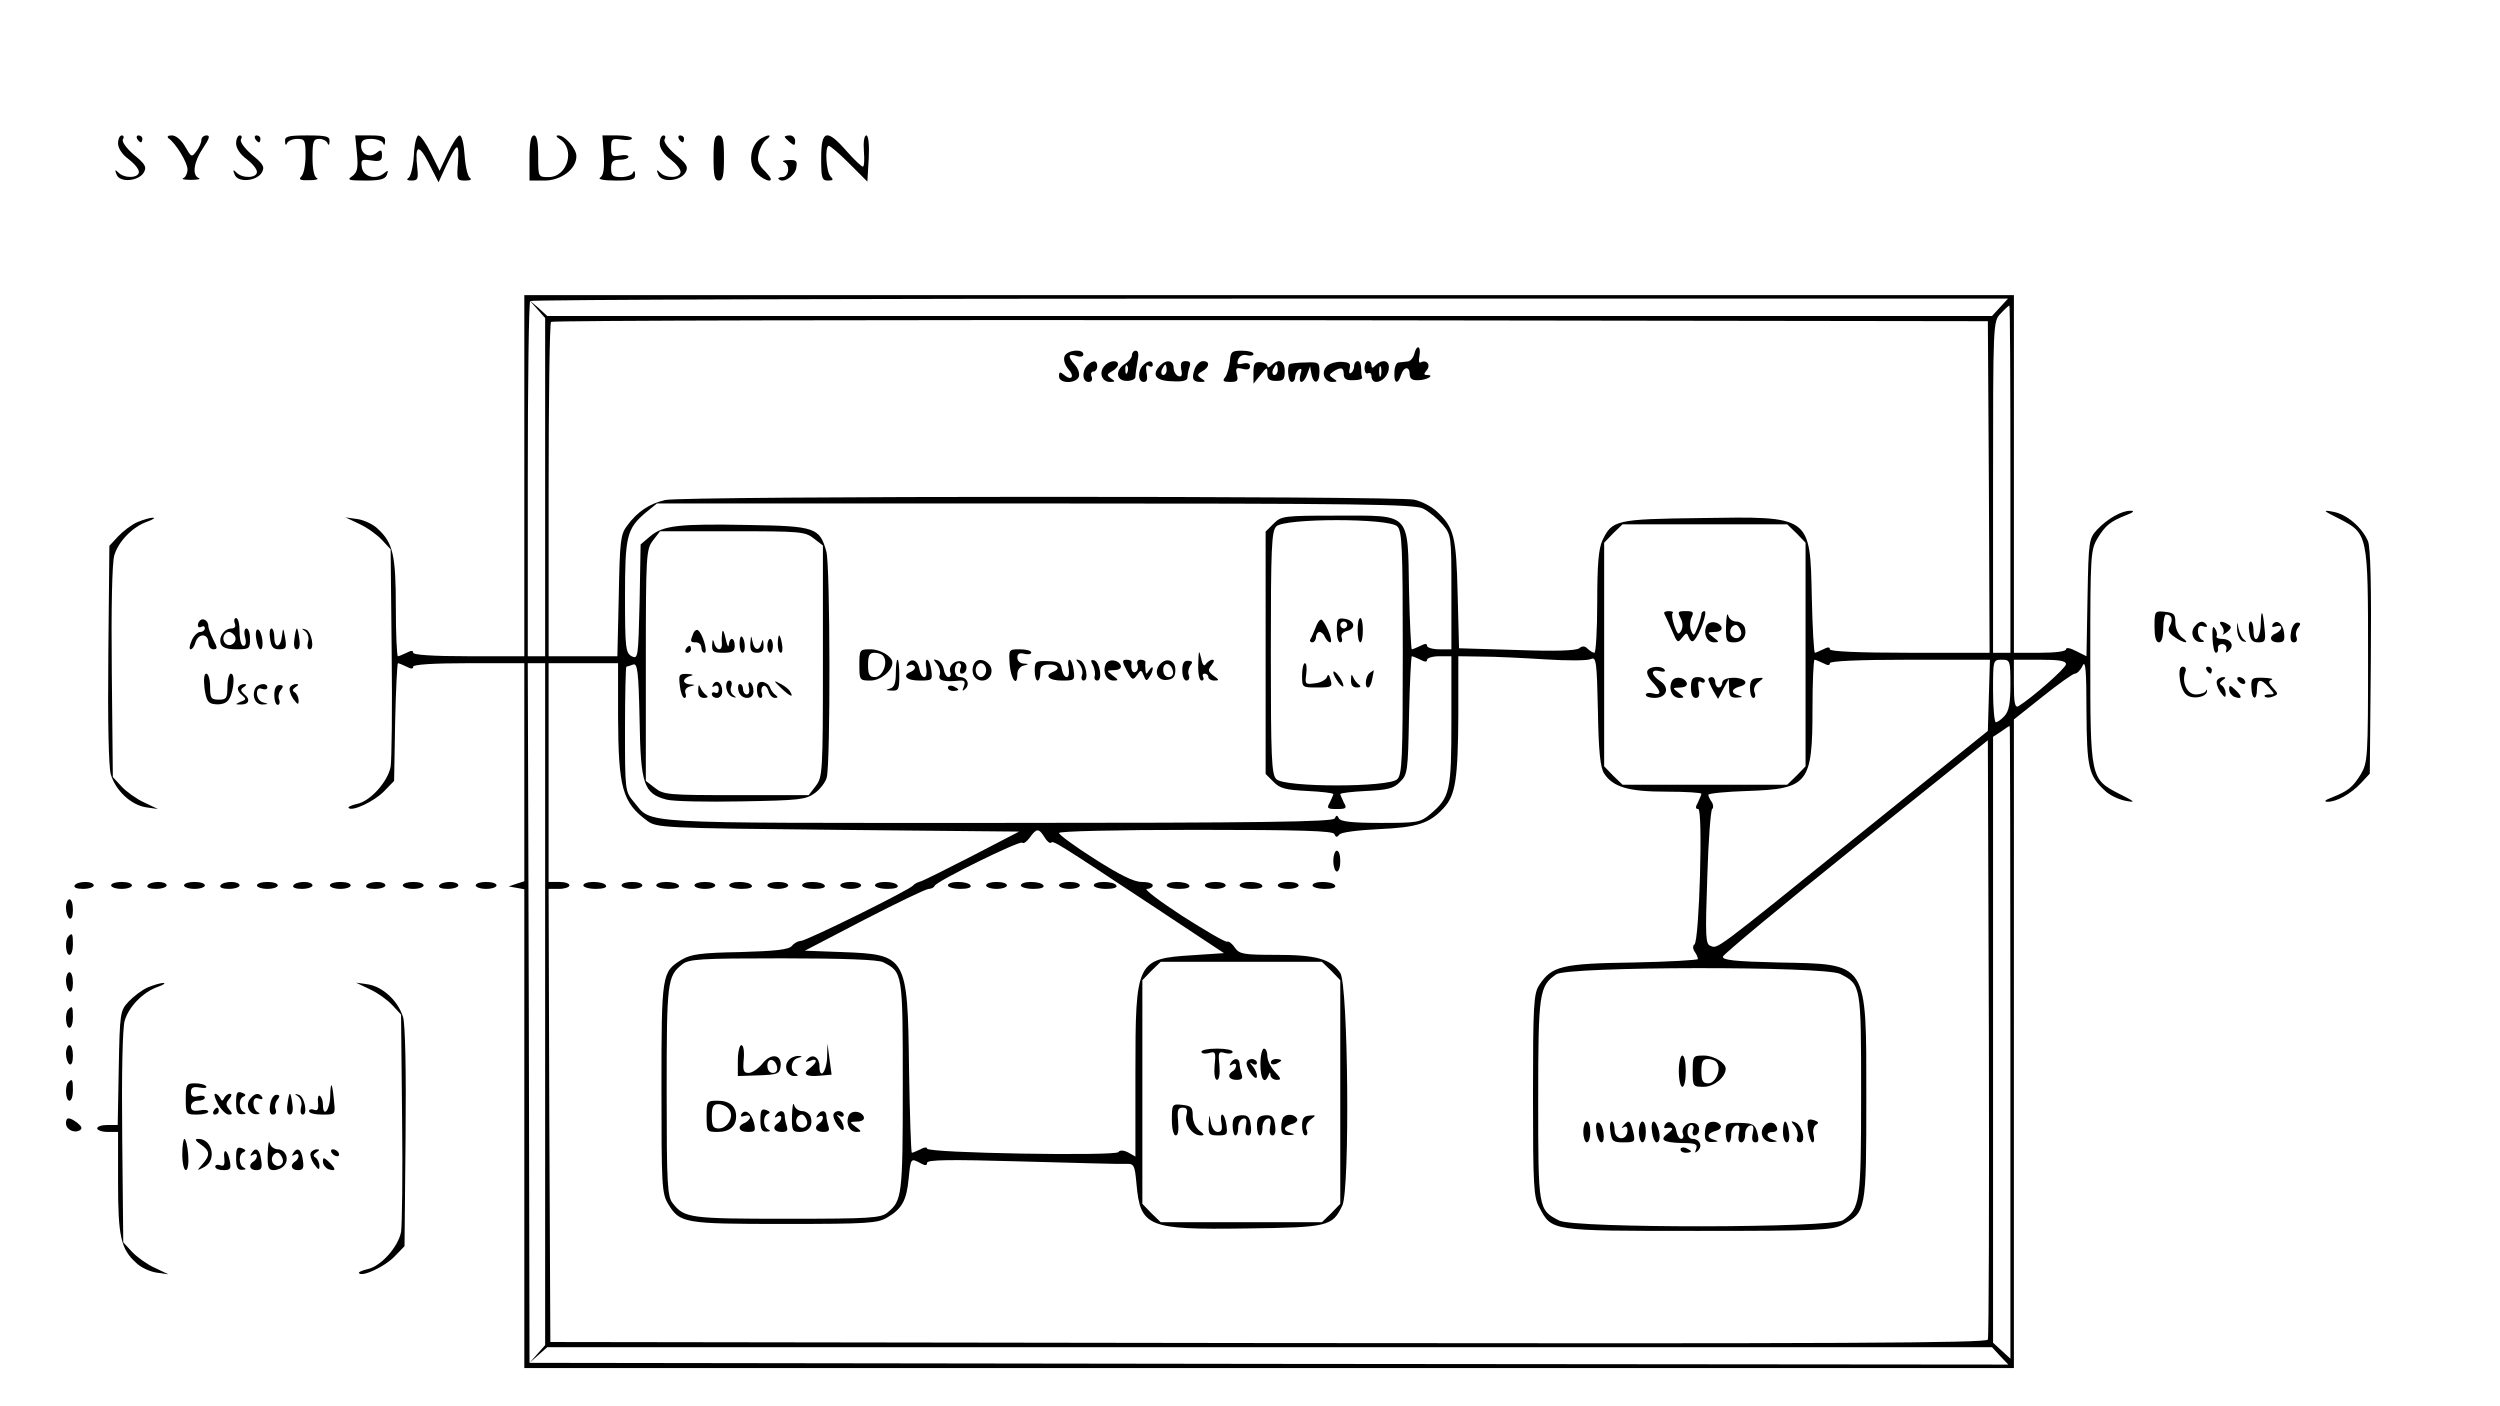 <?xml version="1.0" standalone="no"?>
<!DOCTYPE svg PUBLIC "-//W3C//DTD SVG 20010904//EN"
 "http://www.w3.org/TR/2001/REC-SVG-20010904/DTD/svg10.dtd">
<svg version="1.0" xmlns="http://www.w3.org/2000/svg"
 width="720pt" height="405pt" viewBox="0 0 720 405"
 preserveAspectRatio="xMidYMid meet">

<g transform="translate(0,405) scale(0.1,-0.1)"
fill="#000000" stroke="none">
<path d="M340 3637 c0 -14 12 -32 30 -45 17 -13 30 -29 30 -37 0 -18 -41 -20
-59 -2 -10 10 -11 8 -5 -6 9 -24 63 -19 78 6 9 16 5 24 -28 51 -22 19 -36 38
-32 45 4 6 2 11 -3 11 -6 0 -11 -10 -11 -23z"/>
<path d="M395 3650 c3 -5 8 -10 11 -10 2 0 4 5 4 10 0 6 -5 10 -11 10 -5 0 -7
-4 -4 -10z"/>
<path d="M485 3652 c21 -14 55 -70 55 -90 0 -11 -6 -23 -12 -25 -7 -3 3 -5 22
-5 19 0 29 2 23 5 -21 8 -15 47 12 87 18 27 21 36 10 36 -8 0 -15 -6 -15 -13
0 -7 -6 -22 -14 -32 -14 -19 -15 -18 -33 13 -11 19 -26 32 -38 32 -11 0 -15
-3 -10 -8z"/>
<path d="M680 3637 c0 -14 12 -32 30 -45 17 -13 30 -29 30 -37 0 -18 -41 -20
-59 -2 -10 10 -11 8 -5 -6 9 -24 63 -19 78 6 9 16 5 24 -28 51 -22 19 -36 38
-32 45 4 6 2 11 -3 11 -6 0 -11 -10 -11 -23z"/>
<path d="M735 3650 c3 -5 8 -10 11 -10 2 0 4 5 4 10 0 6 -5 10 -11 10 -5 0 -7
-4 -4 -10z"/>
<path d="M821 3643 c0 -11 3 -13 6 -5 2 6 16 12 29 12 22 0 24 -4 24 -48 0
-26 -5 -53 -12 -60 -9 -9 -4 -12 23 -11 18 0 28 3 22 6 -8 3 -13 25 -13 59 0
47 3 54 19 54 11 0 22 -6 24 -12 3 -8 6 -6 6 5 1 14 -8 17 -64 17 -56 0 -65
-3 -64 -17z"/>
<path d="M1028 3608 c4 -42 1 -54 -13 -65 -17 -11 -12 -13 37 -13 43 0 57 4
62 16 5 14 4 15 -8 5 -24 -20 -61 -10 -64 18 -3 21 -1 23 27 19 26 -4 31 -1
31 15 0 16 -3 17 -15 7 -20 -16 -45 -5 -45 20 0 15 7 20 29 20 16 0 32 -6 34
-12 3 -8 6 -6 6 5 1 14 -7 17 -43 17 l-43 0 5 -52z"/>
<path d="M1192 3603 c-2 -32 -9 -61 -15 -65 -8 -5 -4 -8 8 -8 18 0 20 5 17 34
-8 69 3 74 33 16 l28 -55 22 48 c32 68 38 69 34 9 -4 -50 -3 -52 21 -52 15 0
20 3 13 8 -6 4 -13 33 -15 65 -2 32 -8 57 -14 57 -6 0 -21 -23 -34 -51 l-24
-51 -25 51 c-14 28 -30 51 -36 51 -5 0 -12 -26 -13 -57z"/>
<path d="M1525 3595 l0 -65 43 0 c48 0 92 33 92 70 0 22 -33 60 -52 60 -8 0
-6 -4 3 -10 47 -28 24 -110 -31 -110 -30 0 -30 0 -30 60 0 41 -4 60 -12 60 -9
0 -13 -20 -13 -65z"/>
<path d="M1739 3604 c2 -40 -1 -59 -10 -65 -9 -5 8 -9 44 -9 48 0 57 3 56 18
0 10 -3 12 -6 5 -2 -7 -18 -13 -34 -13 -24 0 -29 4 -29 25 0 20 5 25 25 25 14
0 25 4 25 9 0 4 -11 6 -25 3 -22 -4 -25 -1 -25 23 0 25 3 27 30 23 17 -3 30
-1 30 4 0 4 -19 8 -42 8 l-43 0 4 -56z"/>
<path d="M1900 3637 c0 -14 12 -32 30 -45 17 -13 30 -29 30 -37 0 -18 -41 -20
-59 -2 -10 10 -11 8 -5 -6 9 -24 63 -19 78 6 9 16 5 24 -28 51 -22 19 -36 38
-32 45 4 6 2 11 -3 11 -6 0 -11 -10 -11 -23z"/>
<path d="M1955 3650 c3 -5 8 -10 11 -10 2 0 4 5 4 10 0 6 -5 10 -11 10 -5 0
-7 -4 -4 -10z"/>
<path d="M2055 3595 c0 -51 3 -65 15 -65 12 0 15 14 15 65 0 51 -3 65 -15 65
-12 0 -15 -14 -15 -65z"/>
<path d="M2187 3648 c-28 -22 -32 -73 -8 -97 12 -12 28 -21 36 -21 9 0 6 8
-11 26 -20 19 -24 31 -19 52 3 15 13 33 22 40 9 6 12 12 7 12 -6 0 -18 -6 -27
-12z"/>
<path d="M2260 3656 c0 -2 7 -9 15 -16 12 -10 15 -10 15 4 0 9 -7 16 -15 16
-8 0 -15 -2 -15 -4z"/>
<path d="M2365 3595 c0 -58 2 -65 20 -65 15 0 16 3 7 12 -13 13 -17 88 -5 88
4 0 31 -23 59 -51 l52 -52 4 67 c2 40 -1 66 -7 66 -6 0 -9 -19 -7 -45 2 -25 1
-45 -3 -45 -4 0 -25 20 -47 45 -57 65 -73 61 -73 -20z"/>
<path d="M2258 3583 c18 -7 15 -43 -5 -43 -9 0 -14 -3 -10 -6 12 -13 45 8 50
31 4 22 1 25 -22 24 -14 0 -20 -3 -13 -6z"/>
<path d="M1510 2680 l0 -520 -160 0 c-104 0 -160 4 -160 10 0 7 -6 7 -19 0
-11 -5 -22 -10 -25 -10 -3 0 -6 63 -6 140 0 151 -8 187 -52 227 -13 13 -39 25
-58 28 l-35 5 40 -19 c22 -10 51 -31 65 -46 l25 -27 3 -296 c2 -163 0 -312 -3
-330 -8 -43 -58 -99 -96 -107 -17 -4 -28 -9 -25 -12 10 -11 74 19 102 48 l29
30 3 170 c2 93 6 169 8 169 3 0 14 -5 25 -10 13 -7 19 -7 19 0 0 6 56 10 160
10 l160 0 0 -314 0 -314 -22 -7 -23 -8 23 -4 22 -4 0 -690 0 -689 2145 0 2145
0 0 934 0 934 83 66 c45 36 87 66 93 66 6 0 16 10 22 23 8 17 11 -13 11 -131
1 -162 6 -186 53 -229 13 -13 39 -25 58 -29 32 -6 31 -4 -17 20 -83 43 -83 44
-83 398 0 291 1 304 21 338 23 37 36 48 84 67 19 7 23 12 12 12 -25 1 -67 -22
-97 -54 -24 -26 -25 -31 -28 -196 l-3 -169 -30 15 c-17 9 -29 11 -29 5 0 -6
-30 -10 -75 -10 l-75 0 0 515 0 515 -2145 0 -2145 0 0 -520z m4250 485 l-23
-25 -2081 0 -2080 0 -25 23 -26 22 23 -26 22 -25 0 -487 0 -487 -25 0 -25 0 0
508 c0 280 3 512 7 515 3 4 963 7 2131 7 l2125 0 -23 -25z m30 -495 l0 -500
-25 0 -25 0 0 477 c0 476 0 477 22 500 12 13 23 23 25 23 2 0 3 -225 3 -500z
m-62 -22 l2 -478 -230 0 c-152 0 -230 4 -230 10 0 7 -6 7 -19 0 -11 -5 -22
-10 -24 -10 -3 0 -7 71 -9 158 -5 238 -1 235 -321 230 -244 -3 -254 -6 -282
-64 -11 -24 -15 -69 -15 -178 0 -80 -4 -146 -8 -146 -4 0 -13 5 -20 12 -8 8
-15 8 -24 1 -8 -7 -71 -9 -179 -5 l-167 5 -4 156 c-4 167 -10 192 -61 239 -14
13 -42 28 -64 33 -50 11 -2106 11 -2157 -1 -45 -10 -81 -34 -110 -74 -19 -25
-21 -44 -24 -202 l-4 -174 -99 0 -99 0 0 478 c0 263 3 482 7 485 3 4 936 6
2072 5 l2066 -3 3 -477z m-1629 -63 c16 -8 40 -28 55 -45 26 -31 26 -33 26
-196 l0 -164 -35 0 c-19 0 -35 5 -35 10 0 7 -6 7 -19 0 -11 -5 -22 -10 -25
-10 -2 0 -6 76 -8 170 -4 227 7 215 -208 215 -153 0 -160 -1 -182 -23 l-23
-23 0 -349 0 -349 23 -23 c18 -19 36 -23 97 -26 41 -2 75 -6 75 -9 0 -2 -5
-13 -10 -24 -10 -17 -7 -19 20 -19 27 0 30 2 20 19 -5 11 -10 22 -10 24 0 3
34 7 75 9 61 3 79 7 97 26 22 21 23 31 26 192 2 94 6 170 8 170 3 0 14 -5 25
-10 13 -7 19 -7 19 0 0 5 16 10 35 10 l35 0 0 -185 c0 -204 -4 -221 -60 -269
-30 -25 -37 -26 -145 -26 -81 0 -115 4 -119 13 -5 10 -7 10 -12 0 -4 -10 -208
-13 -970 -13 -1059 0 -994 -4 -1048 60 -26 31 -26 32 -26 211 0 98 2 179 4
179 2 0 11 3 19 6 13 5 16 -18 19 -160 3 -185 12 -212 78 -229 19 -5 116 -7
216 -5 167 3 185 5 211 24 15 11 31 32 34 45 11 39 10 610 -1 650 -19 69 -31
74 -223 77 -201 4 -248 -1 -285 -33 l-27 -23 -3 -166 c-4 -160 -4 -165 -23
-156 -17 10 -19 23 -19 171 0 176 5 196 60 243 l32 26 1089 0 c937 0 1094 -2
1118 -15z m-75 -51 c14 -13 16 -60 16 -364 0 -304 -2 -351 -16 -364 -23 -24
-325 -24 -348 0 -14 13 -16 60 -16 364 0 304 2 351 16 364 23 24 325 24 348 0z
m1150 -20 l26 -27 0 -322 0 -322 -26 -27 -27 -26 -237 0 -237 0 -27 26 -26 27
0 322 0 322 26 27 27 26 237 0 237 0 27 -26z m-2830 -15 l26 -20 0 -333 c0
-322 -1 -334 -21 -360 l-20 -26 -208 0 c-196 0 -210 1 -235 21 l-26 20 0 333
c0 322 1 334 21 360 l20 26 208 0 c196 0 210 -1 235 -21z m2106 -348 c63 -4
122 -4 132 1 15 7 17 -7 20 -150 2 -118 7 -163 18 -180 26 -39 70 -52 179 -52
56 0 101 -3 101 -6 0 -3 -5 -14 -10 -25 -8 -14 -7 -19 1 -19 14 0 3 -381 -11
-390 -5 -3 -5 -12 0 -20 6 -8 10 -18 10 -22 0 -3 -84 -8 -187 -10 -205 -3
-234 -10 -270 -65 -16 -24 -18 -57 -18 -318 0 -259 2 -294 18 -322 37 -69 29
-68 457 -68 350 0 388 2 417 18 67 36 68 39 68 362 0 399 7 388 -253 393 -127
3 -162 7 -160 17 2 7 174 150 383 318 l380 305 3 -857 c1 -471 0 -862 -3 -869
-3 -10 -423 -12 -2072 -10 l-2068 3 -3 653 -2 652 30 0 c16 0 30 5 30 10 0 6
-13 10 -30 10 l-30 0 0 315 0 315 100 0 100 0 0 -152 c1 -207 12 -249 84 -302
27 -20 42 -21 549 -26 l522 -5 -135 -70 c-74 -38 -142 -72 -150 -74 -8 -2 -17
-7 -20 -11 -8 -12 -308 -160 -324 -160 -7 0 -19 -6 -25 -14 -9 -11 -47 -15
-149 -18 -113 -2 -142 -6 -169 -22 -57 -35 -58 -41 -58 -370 0 -279 1 -303 19
-333 34 -56 44 -58 335 -58 242 0 269 2 297 19 42 25 55 49 61 112 6 59 6 59
34 44 14 -8 19 -7 19 1 0 9 64 10 273 4 149 -4 284 -8 298 -7 25 1 27 -2 32
-57 11 -125 32 -133 315 -129 239 3 249 6 278 66 22 47 17 635 -6 670 -27 40
-69 52 -183 52 -95 0 -107 2 -120 20 -8 12 -18 20 -23 18 -5 -2 -63 32 -129
74 -66 43 -112 78 -102 78 9 0 17 5 17 10 0 6 -14 10 -32 10 -22 0 -63 20
-135 66 -57 36 -103 70 -103 75 0 5 163 9 394 9 306 0 395 -3 399 -12 4 -10 8
-10 14 -2 4 7 53 13 113 16 111 5 147 16 188 61 34 37 41 83 42 270 l0 167 68
-1 c37 0 119 -4 182 -8z m801 -11 c13 -7 19 -7 19 0 0 6 78 10 230 10 l231 0
-3 -102 -3 -103 -370 -298 c-425 -343 -407 -329 -429 -321 -14 5 -15 26 -9
198 3 105 10 193 14 196 4 3 4 12 -1 20 -6 8 -10 18 -10 21 0 4 51 9 113 11
175 6 187 21 187 237 0 78 3 141 6 141 3 0 14 -5 25 -10z m539 -62 c0 -52 -4
-76 -17 -90 -9 -10 -20 -18 -25 -18 -4 0 -8 41 -8 90 0 89 0 90 25 90 24 0 25
-2 25 -72z m160 59 c0 -11 -97 -96 -137 -121 -10 -5 -13 10 -13 63 l0 71 75 0
c55 0 75 -3 75 -13z m-4380 -979 l0 -982 -22 -25 -23 -26 26 23 25 22 2080 0
2081 0 23 -25 24 -25 -2130 2 -2129 3 -2 1008 -3 1007 25 0 25 0 0 -982z
m4220 -110 l0 -911 -25 23 -25 23 0 873 0 872 23 15 c12 9 23 16 25 16 1 1 2
-409 2 -911z m-2782 591 c7 -12 16 -19 19 -16 6 7 17 0 288 -179 l210 -139
-90 -6 c-162 -10 -165 -17 -165 -338 l0 -242 -21 12 c-14 7 -24 7 -28 1 -8
-12 -551 -3 -551 10 0 5 -9 4 -19 -2 -11 -5 -22 -10 -25 -10 -2 0 -6 109 -8
243 -4 324 -7 328 -192 335 l-108 4 171 89 c95 49 178 89 186 89 7 0 15 4 17
9 5 13 245 131 252 124 4 -4 13 3 22 15 19 27 26 27 42 1z m-465 -360 c57 -29
57 -29 57 -357 0 -315 -2 -330 -44 -364 -19 -16 -50 -18 -289 -18 -279 0 -296
2 -329 44 -16 19 -18 52 -18 324 0 315 2 330 44 364 19 16 50 18 289 18 178 0
276 -4 290 -11z m1291 -25 l26 -27 0 -322 0 -322 -26 -27 -27 -26 -232 0 -232
0 -27 26 -26 27 0 322 0 322 26 27 27 26 232 0 232 0 27 -26z m1466 -9 c60
-31 60 -32 60 -348 0 -309 -3 -327 -52 -361 -33 -23 -774 -24 -818 -1 -60 31
-60 32 -60 348 0 309 3 327 52 361 33 23 774 24 818 1z"/>
<path d="M4073 3030 c-3 -11 -12 -21 -19 -21 -8 -1 -19 -2 -26 -3 -6 0 -12
-13 -12 -28 -2 -33 10 -37 19 -8 8 25 25 26 25 2 0 -12 7 -18 24 -17 25 0 50
15 26 15 -10 0 -10 3 -1 14 13 15 -1 32 -18 22 -4 -3 -6 6 -3 19 5 30 -8 34
-15 5z"/>
<path d="M3066 3024 c-4 -10 1 -25 10 -36 20 -21 11 -37 -11 -18 -12 10 -15
10 -15 -4 0 -21 48 -22 57 -1 3 9 -2 24 -11 34 -22 24 -20 34 4 26 11 -4 20
-2 20 4 0 18 -47 13 -54 -5z"/>
<path d="M3260 3027 c0 -7 -9 -18 -20 -25 -29 -18 -26 -49 5 -49 14 0 25 5 25
12 0 7 3 27 6 44 4 20 3 31 -5 31 -6 0 -11 -6 -11 -13z m-13 -49 c-3 -8 -6 -5
-6 6 -1 11 2 17 5 13 3 -3 4 -12 1 -19z"/>
<path d="M3542 3008 c-2 -17 -8 -38 -14 -45 -8 -10 -5 -13 15 -13 21 0 24 4
19 22 -4 18 -2 20 16 16 14 -4 22 -2 22 7 0 8 -8 11 -20 8 -16 -4 -19 -2 -14
12 4 10 14 15 25 12 11 -3 19 -1 19 4 0 5 -15 9 -33 9 -30 0 -33 -3 -35 -32z"/>
<path d="M3132 2998 c-17 -17 -15 -48 3 -48 9 0 12 6 9 15 -4 8 -1 15 5 15 6
0 11 7 11 15 0 18 -12 19 -28 3z"/>
<path d="M3180 2995 c-16 -19 -6 -45 17 -45 15 0 16 2 3 10 -13 9 -13 12 3 21
9 5 17 14 17 19 0 15 -26 12 -40 -5z"/>
<path d="M3292 2998 c-16 -16 -15 -48 2 -48 9 0 12 8 8 26 -3 19 -1 25 7 20 6
-4 11 -2 11 3 0 14 -13 14 -28 -1z"/>
<path d="M3342 2998 c-27 -27 -14 -45 33 -46 33 -2 45 2 45 12 0 8 3 21 6 30
4 11 1 16 -11 16 -13 0 -16 -6 -13 -24 4 -17 1 -23 -9 -19 -7 3 -13 14 -13 24
0 21 -20 25 -38 7z m18 -13 c0 -8 -4 -15 -10 -15 -5 0 -7 7 -4 15 4 8 8 15 10
15 2 0 4 -7 4 -15z"/>
<path d="M3441 2988 c-10 -28 -6 -38 17 -38 15 0 15 2 2 10 -13 9 -13 12 3 21
21 12 22 29 2 29 -9 0 -19 -10 -24 -22z"/>
<path d="M3610 2977 l0 -32 20 25 c19 24 20 24 20 4 0 -16 6 -21 25 -21 21 0
25 4 25 28 0 30 -17 38 -38 17 -7 -7 -12 -8 -12 -2 0 5 -9 10 -20 11 -16 1
-20 -4 -20 -30z m70 8 c0 -8 -4 -15 -10 -15 -5 0 -7 7 -4 15 4 8 8 15 10 15 2
0 4 -7 4 -15z"/>
<path d="M3714 3001 c-8 -9 -4 -51 6 -51 6 0 10 6 10 14 0 8 5 18 11 22 8 4 9
0 4 -15 -3 -11 -2 -21 3 -21 5 0 13 10 17 23 l8 22 4 -22 c6 -33 23 -28 23 6
0 27 -2 29 -41 27 -22 0 -43 -3 -45 -5z"/>
<path d="M3820 2994 c-16 -18 -5 -44 17 -44 15 0 16 2 3 10 -13 9 -13 11 0 20
22 14 30 12 30 -8 0 -13 8 -18 28 -17 15 0 26 3 25 8 -2 4 -3 16 -3 27 0 11
-4 20 -10 20 -5 0 -10 -6 -10 -14 0 -8 -4 -17 -9 -20 -5 -4 -7 2 -4 12 4 15
-1 19 -26 20 -16 0 -35 -6 -41 -14z"/>
<path d="M3930 2989 c0 -11 5 -17 10 -14 6 3 10 -1 10 -9 0 -9 6 -16 13 -16
19 0 37 21 37 42 0 21 -20 24 -38 6 -9 -9 -12 -9 -12 0 0 7 -4 12 -10 12 -5 0
-10 -9 -10 -21z m47 -21 c-3 -7 -5 -2 -5 12 0 14 2 19 5 13 2 -7 2 -19 0 -25z"/>
<path d="M2475 2135 c0 -44 1 -45 32 -45 29 0 63 28 63 52 0 17 -34 38 -63 38
-31 0 -32 -1 -32 -45z m70 24 c13 -19 -4 -59 -25 -59 -16 0 -20 7 -20 35 0 28
4 35 19 35 11 0 23 -5 26 -11z"/>
<path d="M2908 2135 c4 -43 22 -65 22 -26 0 11 8 22 18 24 16 4 16 5 0 6 -10
0 -18 8 -18 17 0 11 6 15 20 11 11 -3 20 -1 20 4 0 5 -15 9 -33 9 -32 0 -32 0
-29 -45z"/>
<path d="M3451 2138 c-1 -28 3 -48 10 -48 5 0 7 5 4 10 -3 6 -1 10 4 10 6 0
11 -4 11 -10 0 -5 8 -10 17 -10 15 0 15 2 -2 14 -16 12 -17 16 -6 30 8 10 9
16 3 16 -6 0 -14 -6 -19 -12 -5 -9 -10 -3 -14 17 -6 25 -7 23 -8 -17z"/>
<path d="M2580 2111 c0 -29 -5 -41 -17 -44 -14 -4 -12 -5 5 -6 20 -1 22 4 22
44 0 25 -2 45 -5 45 -3 0 -5 -18 -5 -39z"/>
<path d="M2614 2139 c-4 -7 -3 -9 4 -5 6 3 13 2 16 -3 3 -5 -1 -11 -9 -15 -29
-11 -15 -26 23 -26 37 0 38 1 34 30 -2 17 -8 30 -12 30 -4 0 -5 -11 -2 -25 2
-14 0 -25 -6 -25 -6 0 -12 10 -14 22 -3 25 -23 35 -34 17z"/>
<path d="M2699 2137 c7 -9 11 -24 7 -32 -5 -15 13 -20 58 -15 14 1 17 -3 12
-17 -6 -14 -4 -15 5 -6 13 13 4 33 -17 33 -8 0 -14 9 -14 20 0 11 5 20 11 20
6 0 9 -7 5 -15 -3 -8 -1 -15 3 -15 17 0 20 28 4 34 -20 8 -43 -11 -36 -30 3
-8 0 -14 -5 -14 -6 0 -12 10 -14 22 -2 12 -10 24 -18 26 -13 5 -13 3 -1 -11z"/>
<path d="M2804 2135 c-9 -23 3 -45 25 -45 23 0 35 28 20 46 -15 18 -38 18 -45
-1z m36 -15 c0 -11 -7 -20 -15 -20 -8 0 -15 9 -15 20 0 11 7 20 15 20 8 0 15
-9 15 -20z"/>
<path d="M2980 2118 c0 -15 4 -28 8 -28 5 0 8 10 8 22 -1 17 5 23 22 24 27 2
38 -11 17 -20 -29 -11 -15 -26 23 -26 37 0 38 1 34 30 -2 17 -8 30 -12 30 -4
0 -5 -11 -2 -25 2 -14 0 -25 -6 -25 -6 0 -12 10 -14 23 -2 18 -10 22 -40 23
-35 1 -38 -1 -38 -28z"/>
<path d="M3109 2137 c7 -9 11 -24 7 -32 -3 -8 -1 -15 5 -15 16 0 6 53 -11 58
-13 5 -13 3 -1 -11z"/>
<path d="M3148 2134 c5 -11 7 -25 5 -31 -3 -7 1 -13 7 -13 16 0 8 52 -8 58
-11 3 -12 0 -4 -14z"/>
<path d="M3184 2136 c-9 -23 3 -46 23 -46 15 0 15 2 -3 15 -18 14 -18 14 4 15
14 0 22 5 20 13 -7 18 -37 21 -44 3z"/>
<path d="M3245 2119 c15 -28 18 -29 29 -14 12 17 13 17 20 -1 6 -16 9 -16 16
-4 6 8 10 20 10 25 0 6 -5 3 -10 -5 -9 -13 -10 -13 -11 0 -1 8 -1 18 0 23 0 4
-6 7 -14 7 -8 0 -12 -6 -9 -14 3 -8 1 -17 -5 -21 -10 -5 -15 7 -12 28 0 4 -6
7 -14 7 -14 0 -14 -4 0 -31z"/>
<path d="M3340 2136 c-18 -22 -5 -48 22 -44 17 2 23 10 23 28 0 29 -26 38 -45
16z m38 -19 c2 -10 -3 -17 -12 -17 -10 0 -16 9 -16 21 0 24 23 21 28 -4z"/>
<path d="M3405 2119 c0 -16 5 -29 12 -29 7 0 10 7 7 15 -4 8 -1 21 4 28 8 10
7 13 -6 14 -12 1 -17 -7 -17 -28z"/>
<path d="M2730 2070 c0 -6 7 -10 15 -10 8 0 15 2 15 4 0 2 -7 6 -15 10 -8 3
-15 1 -15 -4z"/>
<path d="M3790 2245 c-6 -15 -13 -32 -16 -36 -3 -5 0 -9 5 -9 6 0 11 7 11 15
0 8 5 15 10 15 6 0 13 -7 16 -15 4 -8 10 -15 15 -15 9 0 -8 47 -23 64 -4 5
-12 -3 -18 -19z"/>
<path d="M3850 2236 c0 -20 4 -36 10 -36 5 0 7 6 4 14 -3 8 3 16 16 19 27 7
21 31 -8 35 -19 3 -22 -1 -22 -32z m30 14 c0 -5 -4 -10 -10 -10 -5 0 -10 5
-10 10 0 6 5 10 10 10 6 0 10 -4 10 -10z"/>
<path d="M3910 2235 c0 -19 3 -35 8 -35 4 0 7 16 7 35 0 19 -3 35 -7 35 -5 0
-8 -16 -8 -35z"/>
<path d="M3750 2105 c0 -35 0 -35 44 -35 41 0 44 2 38 22 -4 16 -7 18 -11 7
-3 -7 -19 -16 -35 -17 -27 -4 -28 -2 -24 27 2 17 1 31 -4 31 -4 0 -8 -16 -8
-35z"/>
<path d="M3840 2114 c0 -6 7 -19 15 -30 8 -10 14 -14 14 -9 0 6 -6 19 -14 29
-8 11 -15 15 -15 10z"/>
<path d="M3945 2112 c-12 -8 -16 -42 -5 -42 4 0 10 11 12 25 3 14 5 25 4 25 0
0 -5 -4 -11 -8z"/>
<path d="M3891 2093 c-1 -16 5 -23 17 -23 10 0 13 3 6 8 -6 4 -14 14 -17 22
-4 10 -6 8 -6 -7z"/>
<path d="M4793 2283 c3 -5 12 -26 22 -48 15 -36 17 -38 29 -22 13 16 14 16 20
1 4 -10 10 -14 15 -8 16 16 40 84 30 84 -5 0 -9 -4 -9 -9 0 -5 -5 -22 -11 -38
-10 -26 -12 -26 -19 -8 -4 11 -3 28 2 38 7 14 4 17 -17 17 -23 0 -24 -2 -15
-20 7 -13 7 -26 2 -36 -8 -14 -11 -11 -20 14 -6 17 -8 33 -5 36 4 3 -1 6 -11
6 -9 0 -15 -3 -13 -7z"/>
<path d="M4971 2248 c-1 -44 1 -48 23 -48 26 0 39 20 30 45 -4 8 -14 15 -24
15 -10 0 -21 8 -23 18 -3 9 -5 -4 -6 -30z m42 -13 c8 -18 -11 -31 -25 -17 -11
11 -3 32 12 32 4 0 10 -7 13 -15z"/>
<path d="M4914 2246 c-9 -23 3 -46 23 -46 15 0 15 2 -3 15 -18 14 -18 14 4 15
14 0 22 5 20 13 -7 18 -37 21 -44 3z"/>
<path d="M4745 2119 c-4 -6 2 -21 14 -33 26 -28 27 -40 1 -33 -11 3 -20 1 -20
-4 0 -5 11 -9 25 -9 35 0 45 29 17 48 -28 18 -29 36 -2 29 11 -3 18 -1 14 4
-7 12 -41 11 -49 -2z"/>
<path d="M4814 2086 c-9 -23 3 -46 23 -46 15 0 15 2 -3 15 -18 14 -18 14 4 15
14 0 22 5 20 13 -7 18 -37 21 -44 3z"/>
<path d="M4870 2070 c0 -19 5 -30 14 -30 9 0 12 8 8 26 -3 19 -1 25 7 20 6 -4
11 -2 11 3 0 6 -9 11 -20 11 -16 0 -20 -7 -20 -30z"/>
<path d="M4920 2093 c1 -5 7 -19 14 -32 l14 -24 15 29 16 29 1 -27 c0 -23 4
-28 23 -27 16 1 18 2 5 6 -24 6 -23 19 3 26 30 8 14 26 -21 25 -18 -1 -30 -6
-30 -15 0 -7 -4 -13 -10 -13 -5 0 -10 7 -10 15 0 8 -4 15 -10 15 -5 0 -10 -3
-10 -7z"/>
<path d="M5040 2068 c0 -15 4 -28 10 -28 5 0 7 7 3 16 -4 10 1 22 12 30 16 12
16 13 -4 11 -16 -1 -21 -8 -21 -29z"/>
<path d="M1996 2224 c-9 -22 -8 -24 9 -24 8 0 15 -7 15 -15 0 -8 4 -15 9 -15
11 0 -6 57 -19 65 -4 3 -11 -2 -14 -11z"/>
<path d="M2080 2230 c-1 -8 -2 -23 -1 -32 1 -10 -2 -18 -8 -18 -5 0 -12 8 -14
18 -4 13 -5 11 -6 -5 -1 -20 4 -23 32 -23 26 0 33 4 33 20 0 25 -15 27 -17 3
-1 -10 -5 -2 -9 17 -4 19 -8 28 -10 20z"/>
<path d="M2130 2197 c0 -15 4 -27 8 -27 10 0 9 36 -1 46 -4 4 -7 -5 -7 -19z"/>
<path d="M2161 2198 c-1 -22 4 -28 19 -28 14 0 20 6 19 23 -1 16 -2 18 -6 5
-6 -25 -21 -22 -26 5 -4 19 -4 18 -6 -5z"/>
<path d="M2240 2195 c0 -14 4 -25 9 -25 4 0 6 11 3 25 -2 14 -6 25 -8 25 -2 0
-4 -11 -4 -25z"/>
<path d="M2210 2190 c0 -11 4 -20 8 -20 4 0 8 9 8 20 0 11 -4 20 -8 20 -4 0
-8 -9 -8 -20z"/>
<path d="M1975 2180 c-3 -5 -1 -10 4 -10 6 0 11 5 11 10 0 6 -2 10 -4 10 -3 0
-8 -4 -11 -10z"/>
<path d="M1958 2075 c2 -19 8 -35 13 -35 5 0 6 6 3 14 -3 8 2 16 13 19 16 4
16 5 1 6 -10 0 -18 5 -18 10 0 5 8 12 18 14 11 3 8 5 -8 6 -24 1 -26 -2 -22
-34z"/>
<path d="M2054 2079 c-4 -8 -3 -9 4 -5 7 4 12 1 12 -9 0 -9 -4 -13 -10 -10 -5
3 -10 1 -10 -4 0 -6 7 -11 15 -11 8 0 15 9 15 19 0 24 -16 36 -26 20z"/>
<path d="M2092 2068 c2 -12 10 -23 18 -25 11 -4 12 -2 2 5 -7 5 -10 16 -6 25
3 10 1 17 -6 17 -6 0 -10 -10 -8 -22z"/>
<path d="M2157 2070 c3 -11 0 -20 -6 -20 -6 0 -11 7 -11 15 0 8 -4 15 -9 15
-5 0 -7 -9 -4 -20 7 -26 43 -27 43 -1 0 11 -4 22 -9 25 -5 4 -7 -3 -4 -14z"/>
<path d="M2180 2064 c0 -13 4 -24 10 -24 5 0 7 6 4 14 -3 8 -1 17 4 20 5 3 12
-3 15 -14 3 -11 11 -20 19 -20 9 0 9 3 2 8 -6 4 -13 13 -16 21 -2 8 -12 15
-21 17 -12 1 -17 -5 -17 -22z"/>
<path d="M2250 2068 c25 -24 38 -29 25 -9 -3 6 -16 16 -28 22 -20 11 -20 9 3
-13z"/>
<path d="M2011 2063 c-1 -16 5 -23 17 -23 10 0 13 3 6 8 -6 4 -14 14 -17 22
-4 10 -6 8 -6 -7z"/>
<path d="M3840 1570 c0 -16 5 -30 10 -30 6 0 10 14 10 30 0 17 -4 30 -10 30
-5 0 -10 -13 -10 -30z"/>
<path d="M1680 1500 c0 -5 16 -10 36 -10 21 0 33 4 29 10 -3 6 -19 10 -36 10
-16 0 -29 -4 -29 -10z"/>
<path d="M1790 1500 c0 -5 14 -10 30 -10 17 0 30 5 30 10 0 6 -13 10 -30 10
-16 0 -30 -4 -30 -10z"/>
<path d="M1890 1500 c0 -5 16 -10 36 -10 21 0 33 4 29 10 -3 6 -19 10 -36 10
-16 0 -29 -4 -29 -10z"/>
<path d="M2000 1500 c0 -5 14 -10 30 -10 17 0 30 5 30 10 0 6 -13 10 -30 10
-16 0 -30 -4 -30 -10z"/>
<path d="M2100 1500 c0 -5 16 -10 36 -10 21 0 33 4 29 10 -3 6 -19 10 -36 10
-16 0 -29 -4 -29 -10z"/>
<path d="M2210 1500 c0 -5 14 -10 30 -10 17 0 30 5 30 10 0 6 -13 10 -30 10
-16 0 -30 -4 -30 -10z"/>
<path d="M2310 1500 c0 -5 16 -10 36 -10 21 0 33 4 29 10 -3 6 -19 10 -36 10
-16 0 -29 -4 -29 -10z"/>
<path d="M2420 1500 c0 -5 14 -10 30 -10 17 0 30 5 30 10 0 6 -13 10 -30 10
-16 0 -30 -4 -30 -10z"/>
<path d="M2520 1500 c0 -5 16 -10 36 -10 21 0 33 4 29 10 -3 6 -19 10 -36 10
-16 0 -29 -4 -29 -10z"/>
<path d="M3360 1500 c0 -5 16 -10 36 -10 21 0 33 4 29 10 -3 6 -19 10 -36 10
-16 0 -29 -4 -29 -10z"/>
<path d="M3470 1500 c0 -5 14 -10 30 -10 17 0 30 5 30 10 0 6 -13 10 -30 10
-16 0 -30 -4 -30 -10z"/>
<path d="M3570 1500 c0 -5 16 -10 36 -10 21 0 33 4 29 10 -3 6 -19 10 -36 10
-16 0 -29 -4 -29 -10z"/>
<path d="M3680 1500 c0 -5 14 -10 30 -10 17 0 30 5 30 10 0 6 -13 10 -30 10
-16 0 -30 -4 -30 -10z"/>
<path d="M3780 1500 c0 -5 16 -10 36 -10 21 0 33 4 29 10 -3 6 -19 10 -36 10
-16 0 -29 -4 -29 -10z"/>
<path d="M2730 1500 c0 -5 16 -10 36 -10 21 0 33 4 29 10 -3 6 -19 10 -36 10
-16 0 -29 -4 -29 -10z"/>
<path d="M2840 1500 c0 -5 14 -10 30 -10 17 0 30 5 30 10 0 6 -13 10 -30 10
-16 0 -30 -4 -30 -10z"/>
<path d="M2940 1500 c0 -5 16 -10 36 -10 21 0 33 4 29 10 -3 6 -19 10 -36 10
-16 0 -29 -4 -29 -10z"/>
<path d="M3050 1500 c0 -5 14 -10 30 -10 17 0 30 5 30 10 0 6 -13 10 -30 10
-16 0 -30 -4 -30 -10z"/>
<path d="M3150 1500 c0 -5 16 -10 36 -10 21 0 33 4 29 10 -3 6 -19 10 -36 10
-16 0 -29 -4 -29 -10z"/>
<path d="M2125 995 l0 -44 60 2 c54 2 60 4 63 25 5 35 -27 41 -52 9 -12 -15
-30 -27 -40 -27 -15 0 -17 7 -14 40 2 23 -1 40 -7 40 -5 0 -10 -20 -10 -45z
m113 -18 c2 -10 -3 -17 -12 -17 -10 0 -16 9 -16 21 0 24 23 21 28 -4z"/>
<path d="M2382 1003 c-2 -42 -22 -63 -22 -24 0 25 -18 37 -33 22 -9 -9 -8 -11
6 -6 22 9 22 -4 0 -21 -24 -17 -12 -26 28 -22 l34 3 -6 45 -6 45 -1 -42z"/>
<path d="M2271 996 c-15 -17 -4 -46 18 -45 10 0 11 2 4 6 -19 7 -16 41 5 46
14 4 14 5 1 6 -9 0 -22 -5 -28 -13z"/>
<path d="M2035 835 c0 -43 1 -45 31 -45 35 0 54 16 54 45 0 29 -19 45 -54 45
-30 0 -31 -2 -31 -45z m64 21 c17 -20 -3 -56 -29 -56 -16 0 -20 7 -20 35 0 28
4 35 19 35 10 0 24 -6 30 -14z"/>
<path d="M2281 838 c-1 -44 1 -48 23 -48 26 0 39 20 30 45 -4 8 -14 15 -24 15
-10 0 -21 8 -23 18 -3 9 -5 -4 -6 -30z m42 -13 c8 -18 -11 -31 -25 -17 -11 11
-3 32 12 32 4 0 10 -7 13 -15z"/>
<path d="M2190 825 c0 -27 4 -35 18 -34 10 0 12 3 5 6 -16 6 -17 40 -1 45 7 3
6 7 -5 11 -14 5 -17 0 -17 -28z"/>
<path d="M2135 841 c-3 -7 0 -8 9 -5 9 3 16 2 16 -4 0 -5 -7 -12 -15 -16 -24
-9 -18 -26 9 -26 21 0 23 3 17 27 -8 29 -25 40 -36 24z"/>
<path d="M2234 838 c-4 -7 -3 -8 4 -4 7 4 12 3 12 -3 0 -5 -4 -13 -10 -16 -17
-11 -11 -25 11 -25 15 0 19 4 15 16 -3 9 -6 22 -6 30 0 17 -16 19 -26 2z"/>
<path d="M2354 838 c-4 -7 -3 -8 4 -4 7 4 12 3 12 -3 0 -5 -4 -13 -10 -16 -17
-11 -11 -25 11 -25 15 0 19 4 15 16 -3 9 -6 22 -6 30 0 17 -16 19 -26 2z"/>
<path d="M2400 838 c1 -20 30 -56 30 -37 0 8 -6 21 -12 28 -10 11 -10 13 0 7
6 -4 12 -2 12 3 0 6 -7 11 -15 11 -8 0 -15 -6 -15 -12z"/>
<path d="M2444 836 c-9 -23 3 -46 23 -46 15 0 15 2 -3 15 -18 14 -18 14 4 15
14 0 22 5 20 13 -7 18 -37 21 -44 3z"/>
<path d="M3460 1021 c0 -5 10 -7 21 -4 20 6 21 3 17 -36 -2 -24 1 -41 7 -41 6
0 9 17 7 41 -4 39 -3 42 17 36 11 -3 21 -1 21 4 0 5 -20 9 -45 9 -25 0 -45 -4
-45 -9z"/>
<path d="M3630 985 c0 -43 12 -60 23 -32 4 10 6 10 6 0 1 -7 9 -13 18 -13 14
0 13 3 -5 23 -12 13 -22 33 -22 45 0 12 -4 22 -10 22 -5 0 -10 -20 -10 -45z"/>
<path d="M3544 988 c-4 -7 -3 -8 4 -4 7 4 12 3 12 -3 0 -5 -4 -13 -10 -16 -17
-11 -11 -25 11 -25 15 0 19 4 15 16 -3 9 -6 22 -6 30 0 17 -16 19 -26 2z"/>
<path d="M3590 988 c1 -20 30 -56 30 -37 0 8 -6 21 -12 28 -10 11 -10 13 0 7
6 -4 12 -2 12 3 0 6 -7 11 -15 11 -8 0 -15 -6 -15 -12z"/>
<path d="M3660 990 c0 -5 7 -7 15 -4 8 4 15 8 15 10 0 2 -7 4 -15 4 -8 0 -15
-4 -15 -10z"/>
<path d="M3375 825 c0 -26 5 -45 11 -45 7 0 9 15 7 40 -3 32 -1 40 13 40 12 0
15 -6 11 -22 -7 -25 17 -58 41 -58 12 0 11 3 -4 14 -11 9 -19 26 -19 43 0 24
-4 28 -30 31 -29 3 -30 2 -30 -43z"/>
<path d="M3481 813 c-1 -30 2 -33 27 -33 26 0 28 3 24 30 -2 17 -8 30 -12 30
-4 0 -5 -11 -2 -25 3 -18 0 -25 -11 -25 -9 0 -17 11 -20 28 -4 25 -4 25 -6 -5z"/>
<path d="M3550 808 c0 -15 4 -28 8 -28 5 0 8 10 8 21 -1 12 5 24 13 27 10 3
13 -2 9 -22 -3 -16 -1 -26 7 -26 7 0 10 11 7 30 -3 24 -9 29 -28 28 -19 -2
-24 -8 -24 -30z"/>
<path d="M3620 808 c0 -15 4 -28 8 -28 5 0 8 10 8 21 -1 12 5 24 13 27 10 3
13 -2 9 -22 -3 -16 -1 -26 7 -26 7 0 10 11 7 30 -3 24 -9 29 -28 28 -19 -2
-24 -8 -24 -30z"/>
<path d="M3697 833 c-4 -3 -7 -17 -7 -30 0 -18 5 -23 23 -22 16 1 18 2 5 6
-24 6 -23 19 3 26 12 3 18 10 14 16 -7 12 -28 14 -38 4z"/>
<path d="M3750 808 c0 -15 4 -28 10 -28 5 0 7 7 3 16 -4 10 1 22 12 30 16 12
16 13 -4 11 -16 -1 -21 -8 -21 -29z"/>
<path d="M4835 965 c0 -25 5 -45 10 -45 6 0 10 20 10 45 0 25 -4 45 -10 45 -5
0 -10 -20 -10 -45z"/>
<path d="M4875 965 c0 -44 1 -45 32 -45 29 0 63 28 63 52 0 17 -34 38 -63 38
-31 0 -32 -1 -32 -45z m70 24 c13 -19 -4 -59 -25 -59 -16 0 -20 7 -20 35 0 28
4 35 19 35 11 0 23 -5 26 -11z"/>
<path d="M5208 824 c-7 -7 4 -64 12 -64 5 0 6 9 3 21 -3 12 0 24 6 29 10 5 9
9 -2 13 -8 3 -17 4 -19 1z"/>
<path d="M4560 790 c0 -16 5 -30 10 -30 6 0 10 14 10 30 0 17 -4 30 -10 30 -5
0 -10 -13 -10 -30z"/>
<path d="M4598 790 c2 -16 9 -30 14 -30 13 0 6 53 -8 57 -7 2 -9 -8 -6 -27z"/>
<path d="M4638 790 c4 -27 8 -30 38 -30 32 0 34 2 28 28 -9 36 -12 38 -27 22
-8 -9 -9 -11 0 -6 7 4 11 0 10 -12 -2 -29 -37 -26 -37 4 0 13 -4 24 -8 24 -5
0 -7 -13 -4 -30z"/>
<path d="M4720 790 c0 -16 5 -30 10 -30 6 0 10 14 10 30 0 17 -4 30 -10 30 -5
0 -10 -13 -10 -30z"/>
<path d="M4758 790 c2 -16 8 -30 13 -30 10 0 12 21 3 44 -10 27 -21 18 -16
-14z"/>
<path d="M4795 810 c-3 -6 -3 -10 2 -9 22 4 25 -2 7 -15 -26 -19 -15 -26 40
-28 39 0 46 -3 41 -17 -5 -12 -3 -13 6 -4 13 13 4 33 -17 33 -8 0 -14 9 -14
20 0 11 5 20 11 20 6 0 9 -7 5 -15 -3 -8 -1 -15 3 -15 17 0 20 28 4 34 -20 8
-43 -11 -36 -30 3 -8 0 -14 -5 -14 -6 0 -12 10 -14 22 -3 24 -23 35 -33 18z"/>
<path d="M4917 813 c-4 -3 -7 -17 -7 -30 0 -18 5 -23 23 -22 16 1 18 2 5 6
-24 6 -23 19 3 26 12 3 18 10 14 16 -7 12 -28 14 -38 4z"/>
<path d="M4970 789 c0 -16 4 -29 8 -29 5 0 8 10 8 21 -1 12 5 24 13 27 10 3
13 -2 9 -22 -3 -16 -1 -26 7 -26 6 0 11 10 11 21 -1 12 5 24 13 27 10 3 13 -2
9 -22 -4 -17 -1 -26 8 -26 9 0 10 8 5 28 -7 24 -12 27 -49 28 -40 1 -42 -1
-42 -27z"/>
<path d="M5081 807 c-16 -20 -3 -47 23 -46 16 1 17 2 4 6 -22 6 -24 23 -2 23
9 0 14 5 12 12 -6 18 -24 20 -37 5z"/>
<path d="M5135 790 c0 -16 5 -30 11 -30 6 0 9 13 6 30 -2 17 -7 30 -11 30 -3
0 -6 -13 -6 -30z"/>
<path d="M5169 807 c7 -9 11 -24 7 -32 -3 -9 0 -15 8 -15 19 0 6 52 -15 58
-12 5 -12 3 0 -11z"/>
<path d="M4840 740 c0 -6 7 -10 15 -10 8 0 15 2 15 4 0 2 -7 6 -15 10 -8 3
-15 1 -15 -4z"/>
<path d="M6737 2556 c83 -43 83 -44 83 -398 0 -291 -1 -304 -21 -338 -23 -37
-36 -48 -84 -67 -19 -7 -23 -12 -12 -12 25 -1 67 22 97 54 l25 27 3 321 c2
219 -1 329 -8 348 -17 40 -61 78 -100 85 -32 6 -31 4 17 -20z"/>
<path d="M395 2546 c-16 -7 -41 -26 -55 -41 l-25 -27 -3 -311 c-2 -196 1 -325
7 -347 14 -47 58 -88 101 -95 l35 -5 -40 19 c-22 10 -51 31 -65 46 l-25 27 -3
301 c-2 189 1 315 7 337 12 41 53 83 96 98 17 6 23 11 15 11 -8 0 -28 -6 -45
-13z"/>
<path d="M6205 2245 c0 -29 4 -45 13 -45 7 0 12 15 12 40 0 22 4 40 8 40 16 0
21 -13 12 -31 -8 -14 -5 -21 12 -33 28 -20 49 -21 22 -2 -11 9 -19 26 -19 43
0 24 -4 28 -30 31 -29 3 -30 2 -30 -43z"/>
<path d="M6511 2253 c-1 -45 -21 -62 -21 -18 0 14 -4 25 -8 25 -5 0 -7 -13 -4
-30 3 -23 9 -30 26 -30 19 0 22 4 18 38 -5 56 -10 62 -11 15z"/>
<path d="M576 2263 c-10 -10 -7 -25 4 -18 6 3 10 1 10 -4 0 -6 -6 -11 -13 -11
-8 0 -19 -11 -25 -25 -6 -14 -8 -25 -3 -25 5 0 11 9 14 20 3 11 12 20 21 20 9
0 16 -8 16 -20 0 -11 6 -20 14 -20 13 0 13 4 0 28 -7 15 -14 32 -14 39 0 15
-15 25 -24 16z"/>
<path d="M676 2255 c4 -9 0 -15 -9 -15 -21 0 -38 -25 -31 -44 4 -11 18 -16 45
-16 37 0 39 2 39 30 0 17 -5 30 -10 30 -6 0 -8 -11 -4 -25 4 -15 2 -25 -5 -25
-6 0 -11 17 -11 40 0 22 -4 40 -10 40 -5 0 -7 -7 -4 -15z m0 -36 c10 -17 -13
-36 -27 -22 -12 12 -4 33 11 33 5 0 12 -5 16 -11z"/>
<path d="M6321 2246 c-15 -17 -4 -46 18 -45 10 0 11 2 4 6 -7 2 -13 14 -13 25
0 14 5 18 16 14 8 -3 12 -2 9 4 -9 14 -21 12 -34 -4z"/>
<path d="M6399 2247 c6 -8 7 -18 3 -23 -4 -4 1 -2 11 5 14 11 15 16 5 22 -20
13 -32 10 -19 -4z"/>
<path d="M6443 2236 c1 -17 9 -31 17 -33 10 -3 11 -2 4 4 -7 4 -14 19 -17 33
-4 22 -5 21 -4 -4z"/>
<path d="M6545 2251 c-3 -7 0 -8 9 -5 9 3 16 2 16 -4 0 -5 -7 -12 -15 -16 -22
-8 -18 -26 6 -26 16 0 20 5 17 27 -3 28 -22 41 -33 24z"/>
<path d="M6598 2228 c-3 -18 0 -28 8 -28 8 0 11 6 8 15 -4 8 -1 21 5 28 8 10
7 14 -3 14 -8 0 -16 -13 -18 -29z"/>
<path d="M6372 2213 c1 -24 5 -43 10 -43 4 0 7 6 6 13 -2 6 4 12 12 12 8 0 14
-7 12 -15 -3 -11 -1 -12 8 -3 16 15 4 33 -21 33 -11 0 -18 4 -15 8 2 4 1 14
-5 22 -6 10 -8 2 -7 -27z"/>
<path d="M738 2210 c2 -16 8 -30 12 -30 12 0 5 53 -7 57 -5 2 -8 -10 -5 -27z"/>
<path d="M778 2210 c3 -23 9 -30 26 -30 20 0 22 4 17 33 -5 31 -6 31 -9 5 -4
-35 -22 -37 -22 -3 0 14 -4 25 -8 25 -5 0 -7 -13 -4 -30z"/>
<path d="M848 2210 c-3 -19 0 -30 7 -30 7 0 10 11 7 30 -2 17 -5 30 -7 30 -2
0 -5 -13 -7 -30z"/>
<path d="M879 2232 c8 -6 12 -19 8 -31 -3 -12 -1 -21 5 -21 15 0 5 53 -12 57
-12 4 -13 3 -1 -5z"/>
<path d="M6278 2095 c2 -19 10 -39 18 -45 16 -15 57 -9 60 8 1 7 0 8 -3 2 -2
-5 -15 -10 -29 -10 -25 0 -42 35 -30 65 3 8 0 15 -7 15 -9 0 -12 -11 -9 -35z"/>
<path d="M6355 2120 c3 -5 8 -10 11 -10 2 0 4 5 4 10 0 6 -5 10 -11 10 -5 0
-7 -4 -4 -10z"/>
<path d="M589 2068 c5 -35 10 -44 29 -46 13 -2 29 1 36 8 17 13 26 80 11 80
-5 0 -10 -17 -10 -37 0 -34 -3 -38 -25 -38 -22 0 -25 4 -25 38 0 20 -5 37 -11
37 -6 0 -8 -16 -5 -42z"/>
<path d="M6385 2090 c-3 -5 1 -20 9 -32 13 -18 16 -19 16 -6 0 9 -5 20 -11 24
-8 4 -7 9 2 15 10 6 10 9 2 9 -6 0 -15 -4 -18 -10z"/>
<path d="M6445 2090 c3 -5 11 -10 16 -10 6 0 7 5 4 10 -3 6 -11 10 -16 10 -6
0 -7 -4 -4 -10z"/>
<path d="M6484 2070 c1 -36 16 -40 16 -5 0 30 11 32 35 5 17 -19 17 -20 0 -20
-10 0 -16 -3 -12 -6 3 -4 14 -4 23 0 16 6 16 8 0 25 -13 14 -14 20 -4 23 7 3
-3 5 -23 6 -34 1 -36 -1 -35 -28z"/>
<path d="M686 2071 c-3 -5 1 -15 10 -22 14 -12 14 -14 -3 -20 -16 -7 -16 -8
-1 -8 24 -1 31 14 12 29 -12 11 -12 15 -2 21 9 6 9 9 1 9 -6 0 -14 -4 -17 -9z"/>
<path d="M734 2065 c-9 -23 3 -45 23 -44 17 1 17 2 1 6 -10 2 -18 14 -18 25 0
14 5 18 15 14 8 -3 15 -1 15 4 0 16 -30 11 -36 -5z"/>
<path d="M790 2048 c0 -15 4 -28 10 -28 5 0 7 7 4 15 -4 8 -1 21 5 28 8 10 7
14 -4 14 -10 0 -15 -10 -15 -29z"/>
<path d="M835 2070 c-3 -5 1 -20 9 -32 13 -18 16 -19 16 -6 0 9 -5 20 -11 24
-8 4 -7 9 2 15 10 6 10 9 2 9 -6 0 -15 -4 -18 -10z"/>
<path d="M6420 2065 c0 -9 7 -18 15 -22 23 -8 24 0 3 20 -15 14 -18 15 -18 2z"/>
<path d="M215 1500 c-4 -6 7 -10 24 -10 17 0 31 5 31 10 0 6 -11 10 -24 10
-14 0 -28 -4 -31 -10z"/>
<path d="M320 1500 c0 -5 14 -10 30 -10 17 0 30 5 30 10 0 6 -13 10 -30 10
-16 0 -30 -4 -30 -10z"/>
<path d="M425 1500 c-4 -6 7 -10 24 -10 17 0 31 5 31 10 0 6 -11 10 -24 10
-14 0 -28 -4 -31 -10z"/>
<path d="M530 1500 c0 -5 14 -10 30 -10 17 0 30 5 30 10 0 6 -13 10 -30 10
-16 0 -30 -4 -30 -10z"/>
<path d="M635 1500 c-4 -6 7 -10 24 -10 17 0 31 5 31 10 0 6 -11 10 -24 10
-14 0 -28 -4 -31 -10z"/>
<path d="M740 1500 c0 -5 14 -10 30 -10 17 0 30 5 30 10 0 6 -13 10 -30 10
-16 0 -30 -4 -30 -10z"/>
<path d="M845 1500 c-4 -6 7 -10 24 -10 17 0 31 5 31 10 0 6 -11 10 -24 10
-14 0 -28 -4 -31 -10z"/>
<path d="M950 1500 c0 -5 14 -10 30 -10 17 0 30 5 30 10 0 6 -13 10 -30 10
-16 0 -30 -4 -30 -10z"/>
<path d="M1055 1500 c-4 -6 7 -10 24 -10 17 0 31 5 31 10 0 6 -11 10 -24 10
-14 0 -28 -4 -31 -10z"/>
<path d="M1160 1500 c0 -5 14 -10 30 -10 17 0 30 5 30 10 0 6 -13 10 -30 10
-16 0 -30 -4 -30 -10z"/>
<path d="M1265 1500 c-4 -6 7 -10 24 -10 17 0 31 5 31 10 0 6 -11 10 -24 10
-14 0 -28 -4 -31 -10z"/>
<path d="M1370 1500 c0 -5 14 -10 30 -10 17 0 30 5 30 10 0 6 -13 10 -30 10
-16 0 -30 -4 -30 -10z"/>
<path d="M190 1436 c0 -14 5 -28 10 -31 6 -4 10 7 10 24 0 17 -4 31 -10 31 -5
0 -10 -11 -10 -24z"/>
<path d="M197 1353 c-11 -10 -8 -53 3 -53 6 0 10 14 10 30 0 31 -2 35 -13 23z"/>
<path d="M190 1226 c0 -14 5 -28 10 -31 6 -4 10 7 10 24 0 17 -4 31 -10 31 -5
0 -10 -11 -10 -24z"/>
<path d="M425 1206 c-16 -7 -41 -26 -55 -41 -24 -26 -25 -32 -28 -191 l-3
-164 -30 0 c-16 0 -29 -4 -29 -10 0 -5 14 -10 30 -10 l30 0 0 -145 c0 -156 8
-192 52 -232 13 -13 39 -25 58 -28 l35 -5 -40 19 c-22 10 -51 31 -65 46 l-25
27 -3 301 c-2 189 1 315 7 337 12 41 53 83 96 98 17 6 23 11 15 11 -8 0 -28
-6 -45 -13z"/>
<path d="M1065 1201 c22 -10 51 -31 65 -46 l25 -27 3 -296 c2 -163 0 -312 -3
-330 -8 -43 -58 -99 -96 -107 -17 -4 -28 -9 -25 -12 10 -11 74 19 102 48 l29
30 3 312 c2 196 -1 325 -7 347 -14 47 -58 88 -101 95 l-35 5 40 -19z"/>
<path d="M197 1143 c-11 -10 -8 -53 3 -53 6 0 10 14 10 30 0 31 -2 35 -13 23z"/>
<path d="M190 1016 c0 -14 5 -28 10 -31 6 -4 10 7 10 24 0 17 -4 31 -10 31 -5
0 -10 -11 -10 -24z"/>
<path d="M197 933 c-11 -10 -8 -53 3 -53 6 0 10 14 10 30 0 31 -2 35 -13 23z"/>
<path d="M535 885 c0 -44 1 -45 33 -45 17 0 32 4 32 9 0 4 -11 6 -25 3 -18 -3
-25 0 -25 12 0 9 8 16 20 16 11 0 20 4 20 9 0 5 -9 7 -20 4 -14 -4 -20 0 -20
12 0 13 6 16 25 13 13 -3 22 -1 19 3 -3 5 -17 9 -32 9 -25 0 -27 -3 -27 -45z"/>
<path d="M951 893 c-1 -41 -21 -64 -21 -24 0 11 -4 22 -9 25 -4 3 -7 -6 -5
-20 2 -19 -1 -24 -12 -20 -8 3 -14 1 -14 -4 0 -6 17 -10 38 -10 38 0 38 0 34
38 -5 56 -10 62 -11 15z"/>
<path d="M680 875 c0 -27 4 -35 18 -34 10 0 12 3 5 6 -16 6 -17 40 -1 45 7 3
6 7 -5 11 -14 5 -17 0 -17 -28z"/>
<path d="M628 870 c9 -16 23 -30 31 -30 11 0 11 3 1 15 -10 12 -10 18 0 30 8
9 8 15 2 15 -6 0 -13 -6 -16 -12 -5 -10 -7 -10 -12 0 -3 6 -10 12 -14 12 -5 0
-1 -13 8 -30z"/>
<path d="M721 886 c-15 -17 -4 -46 18 -45 10 0 11 2 4 6 -7 2 -13 14 -13 25 0
14 5 18 16 14 8 -3 12 -2 9 4 -9 14 -21 12 -34 -4z"/>
<path d="M778 868 c-3 -18 0 -28 8 -28 8 0 11 6 8 15 -4 8 -1 21 5 28 8 10 7
14 -3 14 -8 0 -16 -13 -18 -29z"/>
<path d="M828 870 c-3 -19 0 -30 7 -30 7 0 10 11 7 30 -2 17 -5 30 -7 30 -2 0
-5 -13 -7 -30z"/>
<path d="M859 892 c8 -6 12 -19 8 -31 -3 -12 -1 -21 5 -21 15 0 5 53 -12 57
-12 4 -13 3 -1 -5z"/>
<path d="M615 850 c-3 -5 -1 -10 4 -10 6 0 11 5 11 10 0 6 -2 10 -4 10 -3 0
-8 -4 -11 -10z"/>
<path d="M190 815 c0 -18 24 -30 40 -20 8 5 5 11 -7 21 -24 18 -33 17 -33 -1z"/>
<path d="M525 725 c0 -25 5 -45 10 -45 6 0 9 19 7 45 -2 25 -7 45 -11 45 -3 0
-6 -20 -6 -45z"/>
<path d="M578 754 c27 -18 28 -31 5 -57 -17 -19 -17 -20 5 -8 37 19 24 81 -17
81 -11 0 -9 -5 7 -16z"/>
<path d="M771 728 c-1 -41 2 -48 18 -48 10 0 24 6 30 14 15 18 3 46 -19 46
-10 0 -21 8 -23 18 -3 9 -5 -4 -6 -30z m42 -13 c8 -18 -11 -31 -25 -17 -11 11
-3 32 12 32 4 0 10 -7 13 -15z"/>
<path d="M680 715 c0 -27 4 -35 18 -34 10 0 12 3 5 6 -16 6 -17 40 -1 45 7 3
6 7 -5 11 -14 5 -17 0 -17 -28z"/>
<path d="M646 714 c2 -19 -1 -24 -12 -20 -8 3 -14 1 -14 -4 0 -6 11 -10 24
-10 19 0 22 4 18 25 -6 34 -20 41 -16 9z"/>
<path d="M724 728 c-4 -7 -3 -8 4 -4 7 4 12 3 12 -3 0 -5 -4 -13 -10 -16 -16
-10 -11 -25 8 -25 15 0 18 6 14 30 -4 31 -16 38 -28 18z"/>
<path d="M844 728 c-4 -7 -3 -8 4 -4 7 4 12 3 12 -3 0 -5 -4 -13 -10 -16 -16
-10 -11 -25 8 -25 15 0 18 6 14 30 -4 31 -16 38 -28 18z"/>
<path d="M895 730 c-3 -5 1 -20 9 -32 13 -18 16 -19 16 -6 0 9 -5 20 -11 24
-8 4 -7 9 2 15 10 6 10 9 2 9 -6 0 -15 -4 -18 -10z"/>
<path d="M955 730 c3 -5 11 -10 16 -10 6 0 7 5 4 10 -3 6 -11 10 -16 10 -6 0
-7 -4 -4 -10z"/>
<path d="M930 705 c0 -9 7 -18 15 -22 23 -8 24 0 3 20 -15 14 -18 15 -18 2z"/>
</g>
</svg>
